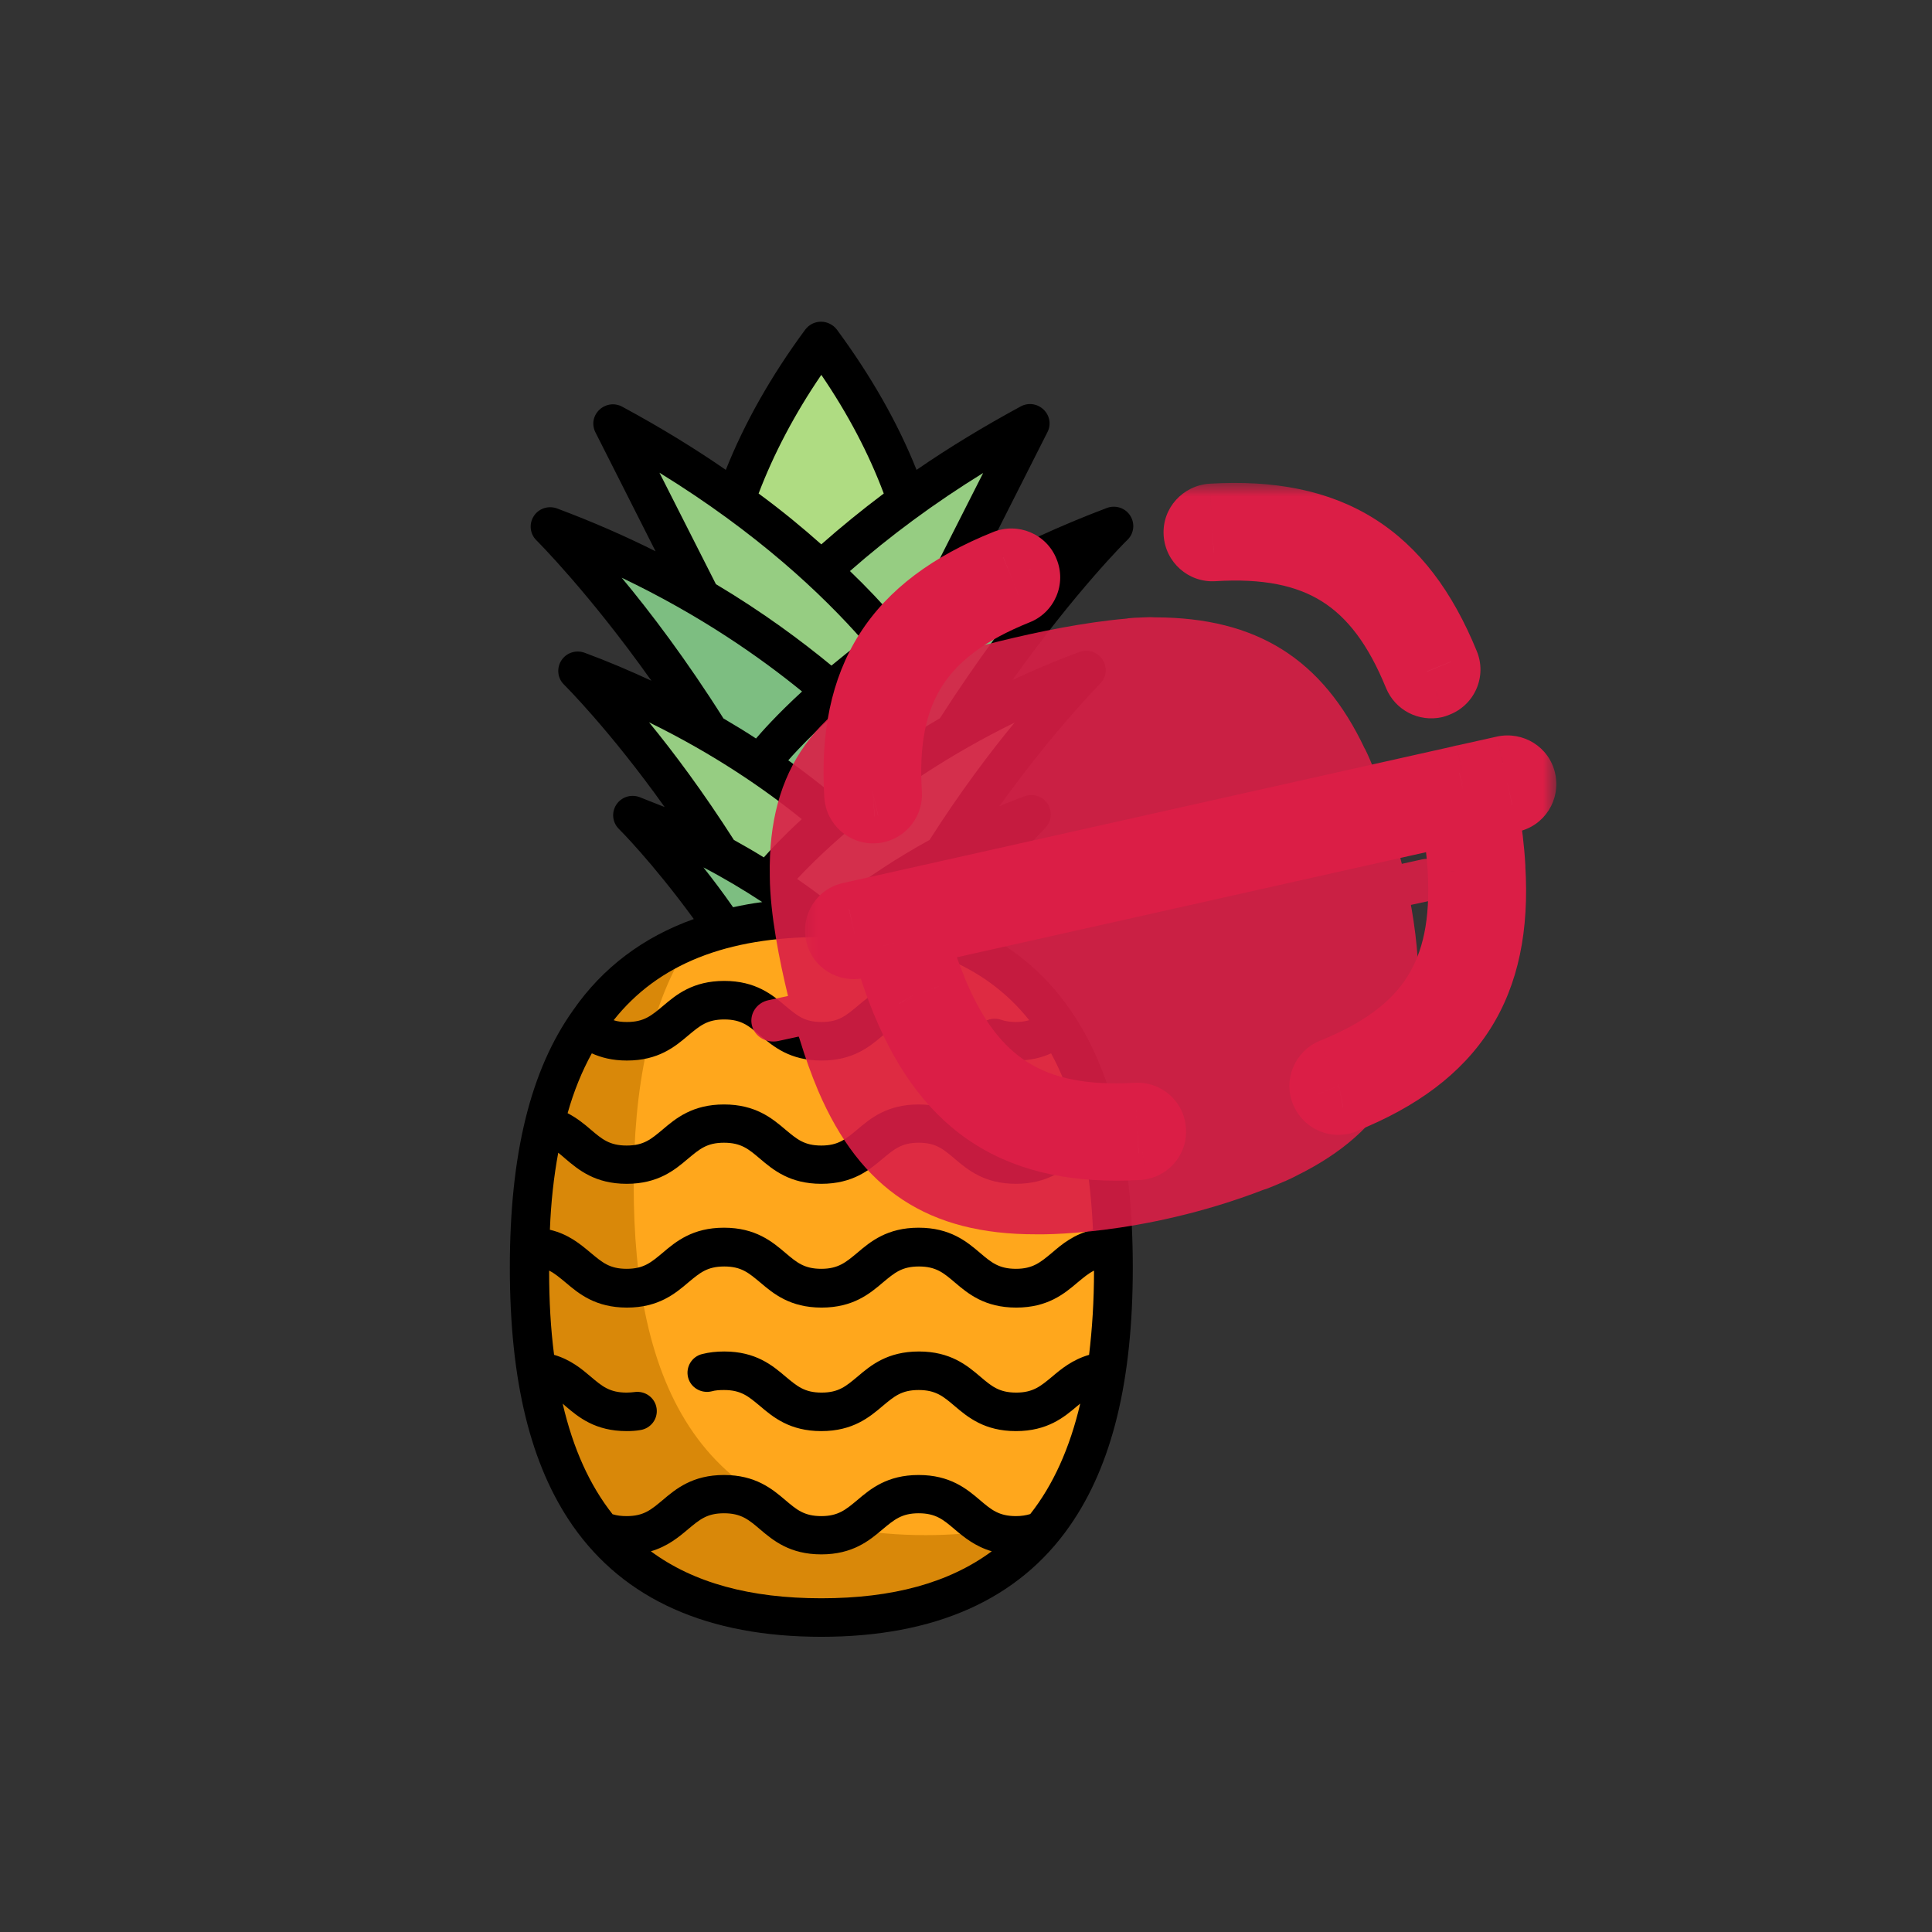 <svg width="72" height="72" viewBox="0 0 72 72" fill="none" xmlns="http://www.w3.org/2000/svg">
<rect x="0" y="0" width="72" height="72" fill="#333333" stroke="none"/>
<path d="M30.268 13.235C28.833 15.455 27.98 17.436 27.476 19.015L30.618 21.924L33.75 19.006C33.246 17.426 32.392 15.455 30.957 13.235C30.792 12.995 30.424 12.995 30.268 13.235Z" fill="#AFDC82"/>
<path d="M37.367 16.326C34.826 17.79 32.741 19.379 31.102 20.824C30.802 21.092 30.366 21.092 30.065 20.824C28.426 19.369 26.341 17.79 23.8 16.326C23.509 16.163 23.18 16.469 23.325 16.766L26.506 23.111L30.579 26.528L34.652 23.111L37.833 16.766C37.988 16.469 37.658 16.154 37.367 16.326Z" fill="#96CD82"/>
<path d="M40.209 20.135C36.475 21.695 33.546 23.714 31.51 25.389C31.219 25.628 30.802 25.628 30.511 25.389C28.475 23.714 25.546 21.695 21.812 20.135C21.483 20.001 21.182 20.384 21.405 20.651C22.53 21.991 24.557 24.527 26.564 27.686L30.996 31.447L35.428 27.686C37.435 24.537 39.472 21.991 40.587 20.651C40.839 20.374 40.538 19.991 40.209 20.135Z" fill="#7DBE81"/>
<path d="M39.181 25.504C35.893 26.891 33.314 28.662 31.5 30.145C31.209 30.384 30.792 30.384 30.501 30.145C28.688 28.662 26.108 26.891 22.821 25.504C22.491 25.36 22.191 25.753 22.414 26.02C23.509 27.322 25.439 29.724 27.233 32.519L30.986 34.844L31.006 34.835L31.025 34.844L34.778 32.519C36.572 29.724 38.502 27.322 39.598 26.02C39.811 25.753 39.501 25.37 39.181 25.504Z" fill="#96CD82"/>
<path d="M24.634 31.523C25.459 32.49 26.613 33.983 27.495 35.734L31.384 34.969C31.384 34.969 28.416 32.624 25.051 31.016C24.721 30.854 24.401 31.246 24.634 31.523Z" fill="#7DBE81"/>
<path d="M38.434 30.365C38.434 30.365 36.058 32.662 34.497 35.734L30.608 34.969C30.608 34.969 34.497 31.897 38.434 30.365Z" fill="#7DBE81"/>
<path d="M41.498 47.238C41.498 54.444 39.2 60.282 30.618 60.282C22.035 60.282 19.727 54.444 19.727 47.238C19.727 40.031 22.026 34.203 30.608 34.203C39.19 34.203 41.498 40.041 41.498 47.238Z" fill="#FFA71C"/>
<path d="M34.497 57.21C25.914 57.21 23.616 51.372 23.616 44.166C23.616 40.606 24.178 37.38 25.788 35.026C21.133 36.873 19.727 41.639 19.727 47.238C19.727 54.444 22.026 60.282 30.608 60.282C34.952 60.282 37.677 58.789 39.316 56.377C37.988 56.913 36.407 57.21 34.497 57.21Z" fill="#D98809"/>
<path d="M39.869 37.609C38.89 36.202 37.59 35.149 35.98 34.46C37.6 32.202 38.928 30.881 38.948 30.862C39.19 30.623 39.229 30.249 39.045 29.962C38.861 29.675 38.502 29.56 38.182 29.675C37.862 29.79 37.551 29.915 37.241 30.048C39.297 27.187 40.975 25.512 40.994 25.483C41.236 25.244 41.275 24.871 41.091 24.584C40.907 24.297 40.548 24.182 40.228 24.297C39.345 24.622 38.521 24.976 37.736 25.34C40.063 22.057 41.993 20.134 42.022 20.114C42.264 19.875 42.303 19.502 42.119 19.215C41.935 18.928 41.576 18.813 41.256 18.928C39.481 19.598 37.91 20.335 36.514 21.091L39.035 16.105C39.181 15.827 39.122 15.482 38.89 15.262C38.657 15.042 38.318 14.994 38.036 15.148C36.679 15.884 35.379 16.669 34.157 17.511C33.459 15.76 32.46 14.009 31.19 12.286C31.054 12.104 30.831 11.989 30.598 11.989C30.366 11.989 30.152 12.095 30.007 12.286C28.736 14.009 27.747 15.76 27.049 17.511C25.914 16.727 24.625 15.932 23.189 15.157C22.908 15.004 22.569 15.052 22.336 15.272C22.103 15.492 22.045 15.827 22.191 16.114L24.431 20.545C23.306 19.98 22.084 19.445 20.755 18.947C20.435 18.832 20.076 18.947 19.892 19.234C19.708 19.521 19.747 19.894 19.989 20.134C20.009 20.153 21.948 22.086 24.276 25.369C23.49 25.005 22.666 24.651 21.783 24.325C21.463 24.21 21.104 24.325 20.92 24.613C20.736 24.9 20.775 25.273 21.017 25.512C21.037 25.531 22.724 27.206 24.77 30.077C24.46 29.953 24.14 29.828 23.829 29.704C23.509 29.589 23.151 29.704 22.966 29.991C22.782 30.278 22.821 30.651 23.063 30.891C23.073 30.9 24.305 32.125 25.856 34.25C23.975 34.92 22.462 36.059 21.366 37.638C19.766 39.877 19 43.026 19 47.237C19 51.448 19.766 54.596 21.347 56.864C23.267 59.611 26.38 60.999 30.608 60.999C34.836 60.999 37.959 59.611 39.869 56.864C41.45 54.596 42.216 51.448 42.216 47.237C42.216 43.026 41.45 39.877 39.869 37.609ZM20.804 42.959C20.891 43.026 20.978 43.102 21.066 43.179C21.56 43.6 22.181 44.117 23.354 44.117C24.528 44.117 25.148 43.6 25.643 43.179C26.07 42.825 26.341 42.586 26.981 42.586C27.621 42.586 27.902 42.825 28.319 43.179C28.814 43.6 29.434 44.117 30.608 44.117C31.781 44.117 32.402 43.6 32.897 43.179C33.323 42.825 33.605 42.586 34.235 42.586C34.875 42.586 35.156 42.825 35.573 43.179C36.068 43.6 36.688 44.117 37.862 44.117C39.035 44.117 39.656 43.6 40.15 43.179C40.247 43.102 40.335 43.026 40.422 42.959C40.587 43.839 40.684 44.796 40.732 45.83C40.024 45.993 39.578 46.366 39.2 46.691C38.773 47.045 38.492 47.285 37.862 47.285C37.222 47.285 36.94 47.045 36.523 46.691C36.029 46.27 35.408 45.753 34.235 45.753C33.061 45.753 32.441 46.27 31.946 46.691C31.52 47.045 31.238 47.285 30.608 47.285C29.968 47.285 29.687 47.045 29.27 46.691C28.775 46.27 28.154 45.753 26.981 45.753C25.808 45.753 25.187 46.27 24.692 46.691C24.266 47.045 23.994 47.285 23.354 47.285C22.714 47.285 22.443 47.045 22.016 46.691C21.638 46.375 21.192 45.993 20.493 45.83C20.532 44.806 20.639 43.849 20.804 42.959ZM33.44 33.714C34.186 33.207 34.972 32.747 35.777 32.317C35.398 32.805 34.981 33.35 34.555 33.963C34.196 33.867 33.828 33.781 33.44 33.714ZM34.642 31.302C33.459 31.953 32.344 32.68 31.297 33.494C31.102 33.484 30.899 33.484 30.705 33.484C30.385 33.235 30.046 32.986 29.706 32.757C30.133 32.297 30.977 31.446 32.227 30.441C33.488 29.436 35.369 28.125 37.813 26.928C36.902 28.029 35.777 29.522 34.642 31.302ZM35.03 26.766C33.381 27.723 32.033 28.709 30.986 29.57C30.521 29.187 29.978 28.766 29.376 28.335C29.735 27.924 30.734 26.852 32.363 25.56C33.808 24.412 35.971 22.899 38.812 21.54C37.774 22.804 36.407 24.613 35.03 26.766ZM34.186 22.469C33.895 22.66 33.614 22.842 33.343 23.033C32.877 22.497 32.324 21.904 31.675 21.282C33.168 19.971 34.826 18.746 36.64 17.626L34.186 22.469ZM30.608 13.97C31.607 15.435 32.383 16.918 32.935 18.392C32.121 19.004 31.345 19.636 30.608 20.287C29.919 19.674 29.144 19.033 28.271 18.392C28.833 16.918 29.609 15.435 30.608 13.97ZM24.576 17.617C28.213 19.856 30.637 22.143 32.16 23.876C31.733 24.191 31.345 24.507 30.986 24.804C29.881 23.895 28.445 22.823 26.68 21.77L24.576 17.617ZM23.17 21.531C26.079 22.919 28.319 24.488 29.89 25.77C28.95 26.632 28.378 27.283 28.174 27.522C27.796 27.273 27.388 27.024 26.962 26.775C25.585 24.593 24.237 22.813 23.17 21.531ZM24.188 26.919C26.632 28.115 28.533 29.436 29.881 30.527C29.192 31.159 28.727 31.656 28.465 31.953C28.096 31.723 27.728 31.513 27.35 31.302C26.205 29.512 25.1 28.029 24.188 26.919ZM26.215 32.326C26.971 32.719 27.708 33.159 28.407 33.618C28.028 33.666 27.67 33.733 27.32 33.81C26.933 33.255 26.564 32.766 26.215 32.326ZM30.608 34.92C34.128 34.92 36.688 35.925 38.356 38.02C38.211 38.059 38.056 38.087 37.862 38.087C37.648 38.087 37.464 38.059 37.299 38.001C36.921 37.877 36.504 38.078 36.378 38.451C36.252 38.824 36.456 39.236 36.834 39.36C37.154 39.466 37.483 39.523 37.862 39.523C38.414 39.523 38.841 39.408 39.171 39.255C39.53 39.915 39.83 40.662 40.073 41.485C39.714 41.667 39.442 41.897 39.2 42.097C38.773 42.452 38.492 42.691 37.862 42.691C37.222 42.691 36.94 42.452 36.523 42.097C36.029 41.676 35.408 41.16 34.235 41.16C33.061 41.16 32.441 41.676 31.946 42.097C31.52 42.452 31.238 42.691 30.608 42.691C29.968 42.691 29.696 42.452 29.27 42.097C28.775 41.676 28.154 41.16 26.981 41.16C25.808 41.16 25.187 41.676 24.692 42.097C24.266 42.452 23.994 42.691 23.354 42.691C22.714 42.691 22.433 42.452 22.016 42.097C21.773 41.887 21.502 41.667 21.153 41.485C21.386 40.662 21.686 39.925 22.055 39.255C22.394 39.408 22.811 39.523 23.364 39.523C24.537 39.523 25.158 39.006 25.652 38.585C26.079 38.231 26.351 37.992 26.991 37.992C27.631 37.992 27.902 38.231 28.329 38.585C28.824 39.006 29.444 39.523 30.618 39.523C31.791 39.523 32.412 39.006 32.906 38.585C33.333 38.231 33.605 37.992 34.245 37.992C34.642 37.992 34.972 37.666 34.972 37.274C34.972 36.882 34.642 36.556 34.245 36.556C33.071 36.556 32.45 37.073 31.956 37.494C31.529 37.848 31.258 38.087 30.618 38.087C29.978 38.087 29.706 37.848 29.279 37.494C28.785 37.073 28.164 36.556 26.991 36.556C25.817 36.556 25.197 37.073 24.702 37.494C24.276 37.848 24.004 38.087 23.364 38.087C23.17 38.087 23.005 38.068 22.869 38.02C24.528 35.925 27.088 34.92 30.608 34.92ZM24.256 57.812C24.877 57.63 25.294 57.285 25.643 56.989C26.07 56.635 26.341 56.395 26.981 56.395C27.621 56.395 27.902 56.635 28.319 56.989C28.814 57.41 29.434 57.927 30.608 57.927C31.781 57.927 32.402 57.41 32.897 56.989C33.323 56.635 33.605 56.395 34.235 56.395C34.875 56.395 35.156 56.635 35.573 56.989C35.922 57.285 36.339 57.63 36.96 57.812C35.369 58.989 33.265 59.563 30.608 59.563C27.96 59.563 25.846 58.989 24.256 57.812ZM38.395 56.424C38.24 56.472 38.065 56.501 37.862 56.501C37.222 56.501 36.94 56.261 36.523 55.907C36.029 55.486 35.408 54.969 34.235 54.969C33.061 54.969 32.441 55.486 31.946 55.907C31.52 56.261 31.238 56.501 30.608 56.501C29.968 56.501 29.687 56.261 29.27 55.907C28.775 55.486 28.154 54.969 26.981 54.969C25.808 54.969 25.187 55.486 24.692 55.907C24.266 56.261 23.994 56.501 23.354 56.501C23.16 56.501 22.995 56.482 22.84 56.434H22.831C21.977 55.352 21.357 53.984 20.969 52.309C20.998 52.338 21.037 52.366 21.066 52.395C21.56 52.816 22.181 53.333 23.354 53.333C23.529 53.333 23.694 53.323 23.858 53.295C24.256 53.237 24.528 52.874 24.469 52.481C24.411 52.089 24.043 51.821 23.645 51.878C23.558 51.888 23.461 51.898 23.354 51.898C22.714 51.898 22.433 51.658 22.016 51.304C21.677 51.017 21.269 50.672 20.649 50.491C20.523 49.524 20.464 48.481 20.464 47.352C20.678 47.457 20.852 47.61 21.075 47.792C21.57 48.213 22.191 48.73 23.364 48.73C24.537 48.73 25.158 48.213 25.652 47.792C26.079 47.438 26.351 47.198 26.991 47.198C27.631 47.198 27.902 47.438 28.329 47.792C28.824 48.213 29.444 48.73 30.618 48.73C31.791 48.73 32.412 48.213 32.906 47.792C33.333 47.438 33.605 47.198 34.245 47.198C34.885 47.198 35.166 47.438 35.583 47.792C36.077 48.213 36.698 48.73 37.871 48.73C39.045 48.73 39.665 48.213 40.16 47.792C40.383 47.61 40.558 47.457 40.771 47.352C40.771 48.481 40.703 49.524 40.587 50.491C39.966 50.672 39.549 51.017 39.21 51.304C38.783 51.658 38.502 51.898 37.871 51.898C37.231 51.898 36.95 51.658 36.533 51.304C36.039 50.883 35.418 50.366 34.245 50.366C33.071 50.366 32.45 50.883 31.956 51.304C31.529 51.658 31.258 51.898 30.618 51.898C29.978 51.898 29.706 51.658 29.279 51.304C28.785 50.883 28.164 50.366 26.991 50.366C26.7 50.366 26.428 50.395 26.166 50.462C25.779 50.558 25.546 50.95 25.643 51.333C25.74 51.716 26.137 51.945 26.525 51.85C26.661 51.811 26.816 51.802 26.981 51.802C27.621 51.802 27.893 52.041 28.319 52.395C28.814 52.816 29.434 53.333 30.608 53.333C31.781 53.333 32.402 52.816 32.897 52.395C33.323 52.041 33.595 51.802 34.235 51.802C34.875 51.802 35.156 52.041 35.573 52.395C36.068 52.816 36.688 53.333 37.862 53.333C39.035 53.333 39.656 52.816 40.15 52.395C40.189 52.366 40.218 52.338 40.257 52.309C39.869 53.965 39.248 55.343 38.395 56.424Z" fill="black"/>
<path opacity="0.9" d="M53.977 32.617C53.88 32.193 53.435 31.934 52.998 32.026L52.242 32.193C51.913 30.846 51.409 28.992 50.876 27.922C50.876 27.922 50.876 27.913 50.866 27.913C49.286 24.556 46.834 23.016 43.053 23.007C42.927 22.998 42.792 22.998 42.646 23.007C42.578 23.007 42.511 23.016 42.443 23.016C42.336 23.016 42.23 23.025 42.123 23.035C42.074 23.035 42.036 23.044 41.987 23.053C38.798 23.33 35.066 24.483 34.456 24.667C34.427 24.676 34.398 24.685 34.368 24.695C30.394 26.226 28.621 28.679 28.688 32.608C28.688 32.626 28.688 32.644 28.688 32.663C28.698 34.074 29.057 35.845 29.367 37.117L28.64 37.274C28.194 37.366 27.923 37.791 28.02 38.206C28.116 38.63 28.562 38.888 28.999 38.796L29.764 38.63C29.774 38.648 29.774 38.667 29.784 38.676C29.803 38.731 29.813 38.768 29.813 38.768C30.016 39.432 30.239 40.05 30.472 40.603C30.482 40.622 30.482 40.631 30.491 40.65C32.071 44.339 34.601 46.008 38.614 45.999C38.614 45.999 42.511 46.109 47.115 44.329C47.134 44.32 47.163 44.32 47.183 44.311C47.415 44.219 47.648 44.126 47.871 44.025C47.88 44.025 47.89 44.016 47.9 44.016C47.91 44.007 47.929 44.007 47.939 43.997C48.084 43.933 48.22 43.868 48.336 43.804C51.68 42.153 53.076 39.644 52.834 35.78C52.834 35.762 52.834 35.752 52.834 35.734C52.795 35.144 52.717 34.507 52.601 33.834C52.601 33.834 52.601 33.825 52.591 33.806C52.591 33.779 52.582 33.751 52.582 33.723L53.347 33.557C53.803 33.456 54.084 33.032 53.977 32.617Z" fill="#DB1E46"/>
<mask id="path-11-outside-1_1_148" maskUnits="userSpaceOnUse" x="30" y="17.998" width="28" height="27" fill="black">
<rect fill="white" x="30" y="17.998" width="28" height="27"/>
<path fill-rule="evenodd" clip-rule="evenodd" d="M52.578 25.26C52.733 25.636 53.13 25.838 53.518 25.751C53.557 25.741 53.606 25.722 53.654 25.703C54.081 25.539 54.284 25.058 54.11 24.645C52.413 20.487 49.649 18.755 45.139 19.025C44.684 19.054 44.335 19.439 44.364 19.891C44.393 20.343 44.781 20.689 45.236 20.661C49.028 20.43 51.152 21.767 52.578 25.26ZM32.726 30.409C32.688 30.418 32.639 30.428 32.591 30.428C32.135 30.457 31.747 30.11 31.718 29.658C31.446 25.183 33.192 22.441 37.381 20.757C37.798 20.584 38.283 20.786 38.448 21.209C38.623 21.623 38.419 22.104 37.992 22.268C34.472 23.682 33.124 25.79 33.357 29.552C33.386 29.966 33.105 30.322 32.726 30.409ZM32.767 35.298L31.999 35.47C31.553 35.566 31.117 35.297 31.02 34.854C30.923 34.412 31.194 33.979 31.64 33.883L54.379 28.79C54.411 28.779 54.444 28.77 54.478 28.763C54.499 28.759 54.52 28.756 54.541 28.753L56.001 28.426C56.447 28.33 56.883 28.599 56.98 29.042C57.077 29.485 56.806 29.918 56.36 30.014L55.597 30.185C55.725 30.93 55.81 31.634 55.846 32.285V32.333C56.117 36.789 54.372 39.541 50.182 41.225C50.144 41.254 50.105 41.263 50.056 41.273C49.668 41.359 49.271 41.157 49.116 40.782C48.941 40.368 49.145 39.887 49.562 39.714C53.062 38.299 54.41 36.202 54.207 32.477V32.429C54.172 31.851 54.098 31.218 53.987 30.546L34.376 34.938C34.561 35.582 34.761 36.169 34.976 36.692C34.986 36.712 34.996 36.731 34.996 36.75C36.411 40.234 38.545 41.571 42.337 41.35C42.793 41.321 43.181 41.667 43.2 42.12C43.229 42.514 42.958 42.87 42.57 42.957L42.549 42.961C42.51 42.969 42.475 42.976 42.434 42.976C37.944 43.226 35.18 41.513 33.492 37.414L33.489 37.407L33.485 37.4C33.478 37.389 33.473 37.38 33.473 37.366C33.217 36.749 32.983 36.056 32.767 35.298Z"/>
</mask>
<path fill-rule="evenodd" clip-rule="evenodd" d="M52.578 25.26C52.733 25.636 53.13 25.838 53.518 25.751C53.557 25.741 53.606 25.722 53.654 25.703C54.081 25.539 54.284 25.058 54.11 24.645C52.413 20.487 49.649 18.755 45.139 19.025C44.684 19.054 44.335 19.439 44.364 19.891C44.393 20.343 44.781 20.689 45.236 20.661C49.028 20.43 51.152 21.767 52.578 25.26ZM32.726 30.409C32.688 30.418 32.639 30.428 32.591 30.428C32.135 30.457 31.747 30.11 31.718 29.658C31.446 25.183 33.192 22.441 37.381 20.757C37.798 20.584 38.283 20.786 38.448 21.209C38.623 21.623 38.419 22.104 37.992 22.268C34.472 23.682 33.124 25.79 33.357 29.552C33.386 29.966 33.105 30.322 32.726 30.409ZM32.767 35.298L31.999 35.47C31.553 35.566 31.117 35.297 31.02 34.854C30.923 34.412 31.194 33.979 31.64 33.883L54.379 28.79C54.411 28.779 54.444 28.77 54.478 28.763C54.499 28.759 54.52 28.756 54.541 28.753L56.001 28.426C56.447 28.33 56.883 28.599 56.98 29.042C57.077 29.485 56.806 29.918 56.36 30.014L55.597 30.185C55.725 30.93 55.81 31.634 55.846 32.285V32.333C56.117 36.789 54.372 39.541 50.182 41.225C50.144 41.254 50.105 41.263 50.056 41.273C49.668 41.359 49.271 41.157 49.116 40.782C48.941 40.368 49.145 39.887 49.562 39.714C53.062 38.299 54.41 36.202 54.207 32.477V32.429C54.172 31.851 54.098 31.218 53.987 30.546L34.376 34.938C34.561 35.582 34.761 36.169 34.976 36.692C34.986 36.712 34.996 36.731 34.996 36.75C36.411 40.234 38.545 41.571 42.337 41.35C42.793 41.321 43.181 41.667 43.2 42.12C43.229 42.514 42.958 42.87 42.57 42.957L42.549 42.961C42.51 42.969 42.475 42.976 42.434 42.976C37.944 43.226 35.18 41.513 33.492 37.414L33.489 37.407L33.485 37.4C33.478 37.389 33.473 37.38 33.473 37.366C33.217 36.749 32.983 36.056 32.767 35.298Z" fill="white"/>
<path d="M53.518 25.751L53.736 26.727L53.748 26.724L53.759 26.722L53.518 25.751ZM52.578 25.26L51.652 25.638L51.654 25.642L52.578 25.26ZM53.654 25.703L53.296 24.769L53.285 24.773L53.654 25.703ZM54.11 24.645L53.184 25.023L53.188 25.033L54.11 24.645ZM45.139 19.025L45.08 18.026L45.076 18.027L45.139 19.025ZM44.364 19.891L45.362 19.827V19.827L44.364 19.891ZM45.236 20.661L45.176 19.662L45.173 19.663L45.236 20.661ZM32.591 30.428V29.428H32.559L32.527 29.43L32.591 30.428ZM32.726 30.409L32.503 29.434L32.494 29.436L32.486 29.438L32.726 30.409ZM31.718 29.658L30.72 29.719L30.72 29.722L31.718 29.658ZM37.381 20.757L37.754 21.685L37.765 21.68L37.381 20.757ZM38.448 21.209L37.516 21.572L37.521 21.585L37.527 21.598L38.448 21.209ZM37.992 22.268L37.634 21.334L37.627 21.337L37.619 21.34L37.992 22.268ZM33.357 29.552L32.359 29.614L32.359 29.622L33.357 29.552ZM31.999 35.47L32.21 36.448L32.218 36.446L31.999 35.47ZM32.767 35.298L33.729 35.024L33.47 34.116L32.549 34.322L32.767 35.298ZM31.02 34.854L31.996 34.64H31.996L31.02 34.854ZM31.64 33.883L31.851 34.86L31.859 34.858L31.64 33.883ZM54.379 28.79L54.597 29.765L54.648 29.754L54.698 29.737L54.379 28.79ZM54.478 28.763L54.288 27.781L54.284 27.782L54.478 28.763ZM54.541 28.753L54.659 29.746L54.71 29.74L54.759 29.729L54.541 28.753ZM56.001 28.426L55.79 27.449L55.782 27.451L56.001 28.426ZM56.36 30.014L56.149 29.037L56.141 29.038L56.36 30.014ZM55.597 30.185L55.378 29.209L54.45 29.417L54.611 30.355L55.597 30.185ZM55.846 32.285H56.846V32.257L56.844 32.23L55.846 32.285ZM55.846 32.333H54.846V32.364L54.848 32.394L55.846 32.333ZM50.182 41.225L49.809 40.297L49.689 40.345L49.585 40.422L50.182 41.225ZM50.056 41.273L49.862 40.292L49.85 40.294L49.838 40.297L50.056 41.273ZM49.116 40.782L50.04 40.4L50.037 40.393L49.116 40.782ZM49.562 39.714L49.187 38.787L49.178 38.791L49.562 39.714ZM54.207 32.477H53.207V32.505L53.208 32.532L54.207 32.477ZM54.207 32.429H55.207V32.399L55.205 32.37L54.207 32.429ZM53.987 30.546L54.974 30.383L54.802 29.338L53.769 29.57L53.987 30.546ZM34.376 34.938L34.157 33.962L33.121 34.194L33.415 35.214L34.376 34.938ZM34.976 36.692L34.051 37.073L34.066 37.108L34.083 37.142L34.976 36.692ZM34.996 36.75H33.996V36.946L34.069 37.127L34.996 36.75ZM42.337 41.35L42.395 42.348L42.4 42.348L42.337 41.35ZM43.2 42.12L42.201 42.163L42.202 42.178L42.203 42.193L43.2 42.12ZM42.57 42.957L42.768 43.937L42.778 43.935L42.788 43.933L42.57 42.957ZM42.549 42.961L42.351 41.981L42.349 41.981L42.549 42.961ZM42.434 42.976V41.976H42.406L42.378 41.978L42.434 42.976ZM33.492 37.414L34.417 37.033L34.398 36.987L34.375 36.943L33.492 37.414ZM33.489 37.407L34.371 36.936L34.364 36.922L34.356 36.909L33.489 37.407ZM33.485 37.4L34.352 36.902L34.349 36.897L33.485 37.4ZM33.473 37.366H34.473V37.167L34.397 36.983L33.473 37.366ZM53.3 24.775C53.384 24.756 53.47 24.801 53.502 24.878L51.654 25.642C51.996 26.47 52.877 26.919 53.736 26.727L53.3 24.775ZM53.285 24.773C53.273 24.779 53.263 24.782 53.255 24.785C53.247 24.789 53.242 24.79 53.239 24.791C53.236 24.793 53.238 24.792 53.243 24.79C53.246 24.789 53.25 24.788 53.255 24.787C53.261 24.785 53.268 24.783 53.278 24.78L53.759 26.722C53.878 26.692 53.997 26.643 54.023 26.633L53.285 24.773ZM53.188 25.033C53.142 24.923 53.198 24.807 53.296 24.769L54.012 26.637C54.963 26.272 55.427 25.194 55.031 24.256L53.188 25.033ZM45.199 20.023C47.316 19.896 48.91 20.246 50.148 21.022C51.387 21.798 52.388 23.073 53.184 25.022L55.036 24.267C54.134 22.058 52.906 20.389 51.21 19.327C49.516 18.265 47.472 17.884 45.08 18.026L45.199 20.023ZM45.362 19.827C45.369 19.946 45.278 20.018 45.203 20.023L45.076 18.027C44.089 18.089 43.3 18.931 43.366 19.955L45.362 19.827ZM45.173 19.663C45.274 19.656 45.356 19.734 45.362 19.827L43.366 19.955C43.43 20.952 44.287 21.723 45.3 21.659L45.173 19.663ZM53.504 24.883C52.744 23.022 51.747 21.609 50.326 20.717C48.905 19.825 47.194 19.54 45.176 19.662L45.297 21.659C47.071 21.551 48.318 21.818 49.263 22.411C50.208 23.004 50.986 24.006 51.652 25.638L53.504 24.883ZM32.591 31.428C32.759 31.428 32.9 31.396 32.967 31.379L32.486 29.438C32.484 29.438 32.493 29.436 32.507 29.434C32.522 29.432 32.551 29.428 32.591 29.428V31.428ZM30.72 29.722C30.784 30.72 31.642 31.49 32.654 31.426L32.527 29.43C32.628 29.424 32.71 29.501 32.716 29.594L30.72 29.722ZM37.008 19.829C34.786 20.722 33.105 21.94 32.033 23.624C30.961 25.309 30.575 27.341 30.72 29.719L32.716 29.597C32.589 27.5 32.94 25.924 33.72 24.698C34.501 23.471 35.787 22.475 37.754 21.685L37.008 19.829ZM39.38 20.846C39.009 19.893 37.926 19.448 36.998 19.833L37.765 21.68C37.67 21.72 37.557 21.678 37.516 21.572L39.38 20.846ZM38.35 23.201C39.301 22.837 39.765 21.758 39.369 20.82L37.527 21.598C37.48 21.487 37.537 21.371 37.634 21.334L38.35 23.201ZM34.355 29.49C34.246 27.734 34.515 26.501 35.111 25.567C35.707 24.631 36.717 23.858 38.365 23.195L37.619 21.34C35.747 22.092 34.323 23.08 33.424 24.492C32.523 25.906 32.235 27.608 32.359 29.614L34.355 29.49ZM32.95 31.383C33.796 31.189 34.419 30.399 34.354 29.482L32.359 29.622C32.353 29.532 32.413 29.454 32.503 29.434L32.95 31.383ZM32.218 36.446L32.986 36.274L32.549 34.322L31.78 34.494L32.218 36.446ZM30.043 35.068C30.263 36.072 31.248 36.655 32.21 36.448L31.788 34.493C31.823 34.485 31.868 34.491 31.909 34.517C31.951 34.543 31.985 34.589 31.996 34.64L30.043 35.068ZM31.429 32.905C30.432 33.12 29.83 34.095 30.043 35.068L31.996 34.64C32.005 34.681 31.998 34.731 31.971 34.775C31.942 34.819 31.897 34.85 31.851 34.86L31.429 32.905ZM54.16 27.814L31.422 32.907L31.859 34.858L54.597 29.765L54.16 27.814ZM54.284 27.782C54.207 27.797 54.132 27.817 54.06 27.842L54.698 29.737C54.69 29.74 54.681 29.742 54.673 29.744L54.284 27.782ZM54.423 27.76C54.378 27.766 54.333 27.773 54.288 27.781L54.669 29.745C54.666 29.745 54.662 29.746 54.659 29.746L54.423 27.76ZM55.782 27.451L54.322 27.777L54.759 29.729L56.219 29.402L55.782 27.451ZM57.957 28.828C57.737 27.824 56.752 27.241 55.79 27.449L56.212 29.404C56.177 29.411 56.132 29.406 56.091 29.38C56.049 29.354 56.015 29.308 56.004 29.256L57.957 28.828ZM56.571 30.992C57.568 30.776 58.17 29.801 57.957 28.828L56.004 29.256C55.995 29.215 56.002 29.165 56.029 29.122C56.058 29.078 56.103 29.046 56.149 29.037L56.571 30.992ZM55.816 31.161L56.578 30.99L56.141 29.038L55.378 29.209L55.816 31.161ZM56.844 32.23C56.806 31.534 56.716 30.791 56.583 30.015L54.611 30.355C54.735 31.069 54.814 31.735 54.847 32.34L56.844 32.23ZM56.846 32.333V32.285H54.846V32.333H56.846ZM50.555 42.153C52.778 41.259 54.459 40.038 55.531 38.355C56.602 36.671 56.988 34.641 56.844 32.272L54.848 32.394C54.975 34.481 54.624 36.055 53.843 37.281C53.062 38.509 51.776 39.507 49.809 40.297L50.555 42.153ZM50.251 42.254C50.317 42.241 50.549 42.199 50.779 42.027L49.585 40.422C49.657 40.369 49.73 40.334 49.792 40.312C49.843 40.294 49.881 40.288 49.862 40.292L50.251 42.254ZM48.191 41.164C48.533 41.992 49.415 42.441 50.274 42.249L49.838 40.297C49.922 40.278 50.008 40.323 50.04 40.4L48.191 41.164ZM49.178 38.791C48.263 39.17 47.798 40.232 48.194 41.171L50.037 40.393C50.084 40.505 50.026 40.604 49.945 40.638L49.178 38.791ZM53.208 32.532C53.303 34.269 53.029 35.492 52.432 36.422C51.834 37.353 50.826 38.125 49.187 38.787L49.936 40.641C51.798 39.889 53.215 38.904 54.115 37.502C55.016 36.099 55.314 34.41 55.205 32.423L53.208 32.532ZM53.207 32.429V32.477H55.207V32.429H53.207ZM53 30.708C53.106 31.353 53.176 31.951 53.209 32.489L55.205 32.37C55.168 31.75 55.089 31.083 54.974 30.383L53 30.708ZM34.594 35.914L54.206 31.521L53.769 29.57L34.157 33.962L34.594 35.914ZM35.901 36.312C35.703 35.83 35.514 35.278 35.337 34.661L33.415 35.214C33.608 35.886 33.82 36.509 34.051 37.073L35.901 36.312ZM35.996 36.75C35.996 36.575 35.952 36.44 35.925 36.368C35.899 36.3 35.869 36.242 35.869 36.242L34.083 37.142C34.093 37.161 34.072 37.123 34.054 37.075C34.034 37.022 33.996 36.906 33.996 36.75H35.996ZM42.279 40.352C40.504 40.455 39.254 40.186 38.306 39.592C37.36 38.999 36.583 37.999 35.922 36.374L34.069 37.127C34.825 38.985 35.822 40.395 37.244 41.287C38.666 42.177 40.377 42.466 42.395 42.348L42.279 40.352ZM44.199 42.077C44.155 41.058 43.281 40.288 42.274 40.352L42.4 42.348C42.304 42.354 42.206 42.277 42.201 42.163L44.199 42.077ZM42.788 43.933C43.645 43.741 44.264 42.95 44.197 42.046L42.203 42.193C42.194 42.078 42.27 41.999 42.352 41.981L42.788 43.933ZM42.747 43.941L42.768 43.937L42.371 41.977L42.351 41.981L42.747 43.941ZM42.434 43.976C42.59 43.976 42.718 43.947 42.749 43.941L42.349 41.981C42.338 41.984 42.335 41.984 42.333 41.984C42.333 41.985 42.337 41.984 42.346 41.982C42.365 41.98 42.396 41.976 42.434 41.976V43.976ZM32.568 37.795C33.466 39.977 34.694 41.625 36.384 42.675C38.073 43.725 40.109 44.107 42.489 43.975L42.378 41.978C40.269 42.095 38.678 41.746 37.44 40.977C36.205 40.209 35.207 38.951 34.417 37.033L32.568 37.795ZM32.606 37.878L32.61 37.885L34.375 36.943L34.371 36.936L32.606 37.878ZM32.618 37.898L32.621 37.905L34.356 36.909L34.352 36.902L32.618 37.898ZM32.473 37.366C32.473 37.678 32.617 37.898 32.621 37.903L34.349 36.897C34.338 36.878 34.377 36.94 34.407 37.019C34.447 37.12 34.473 37.238 34.473 37.366H32.473ZM31.806 35.572C32.029 36.357 32.275 37.088 32.55 37.749L34.397 36.983C34.159 36.41 33.937 35.755 33.729 35.024L31.806 35.572Z" fill="#DB1E46" mask="url(#path-11-outside-1_1_148)"/>
</svg>

